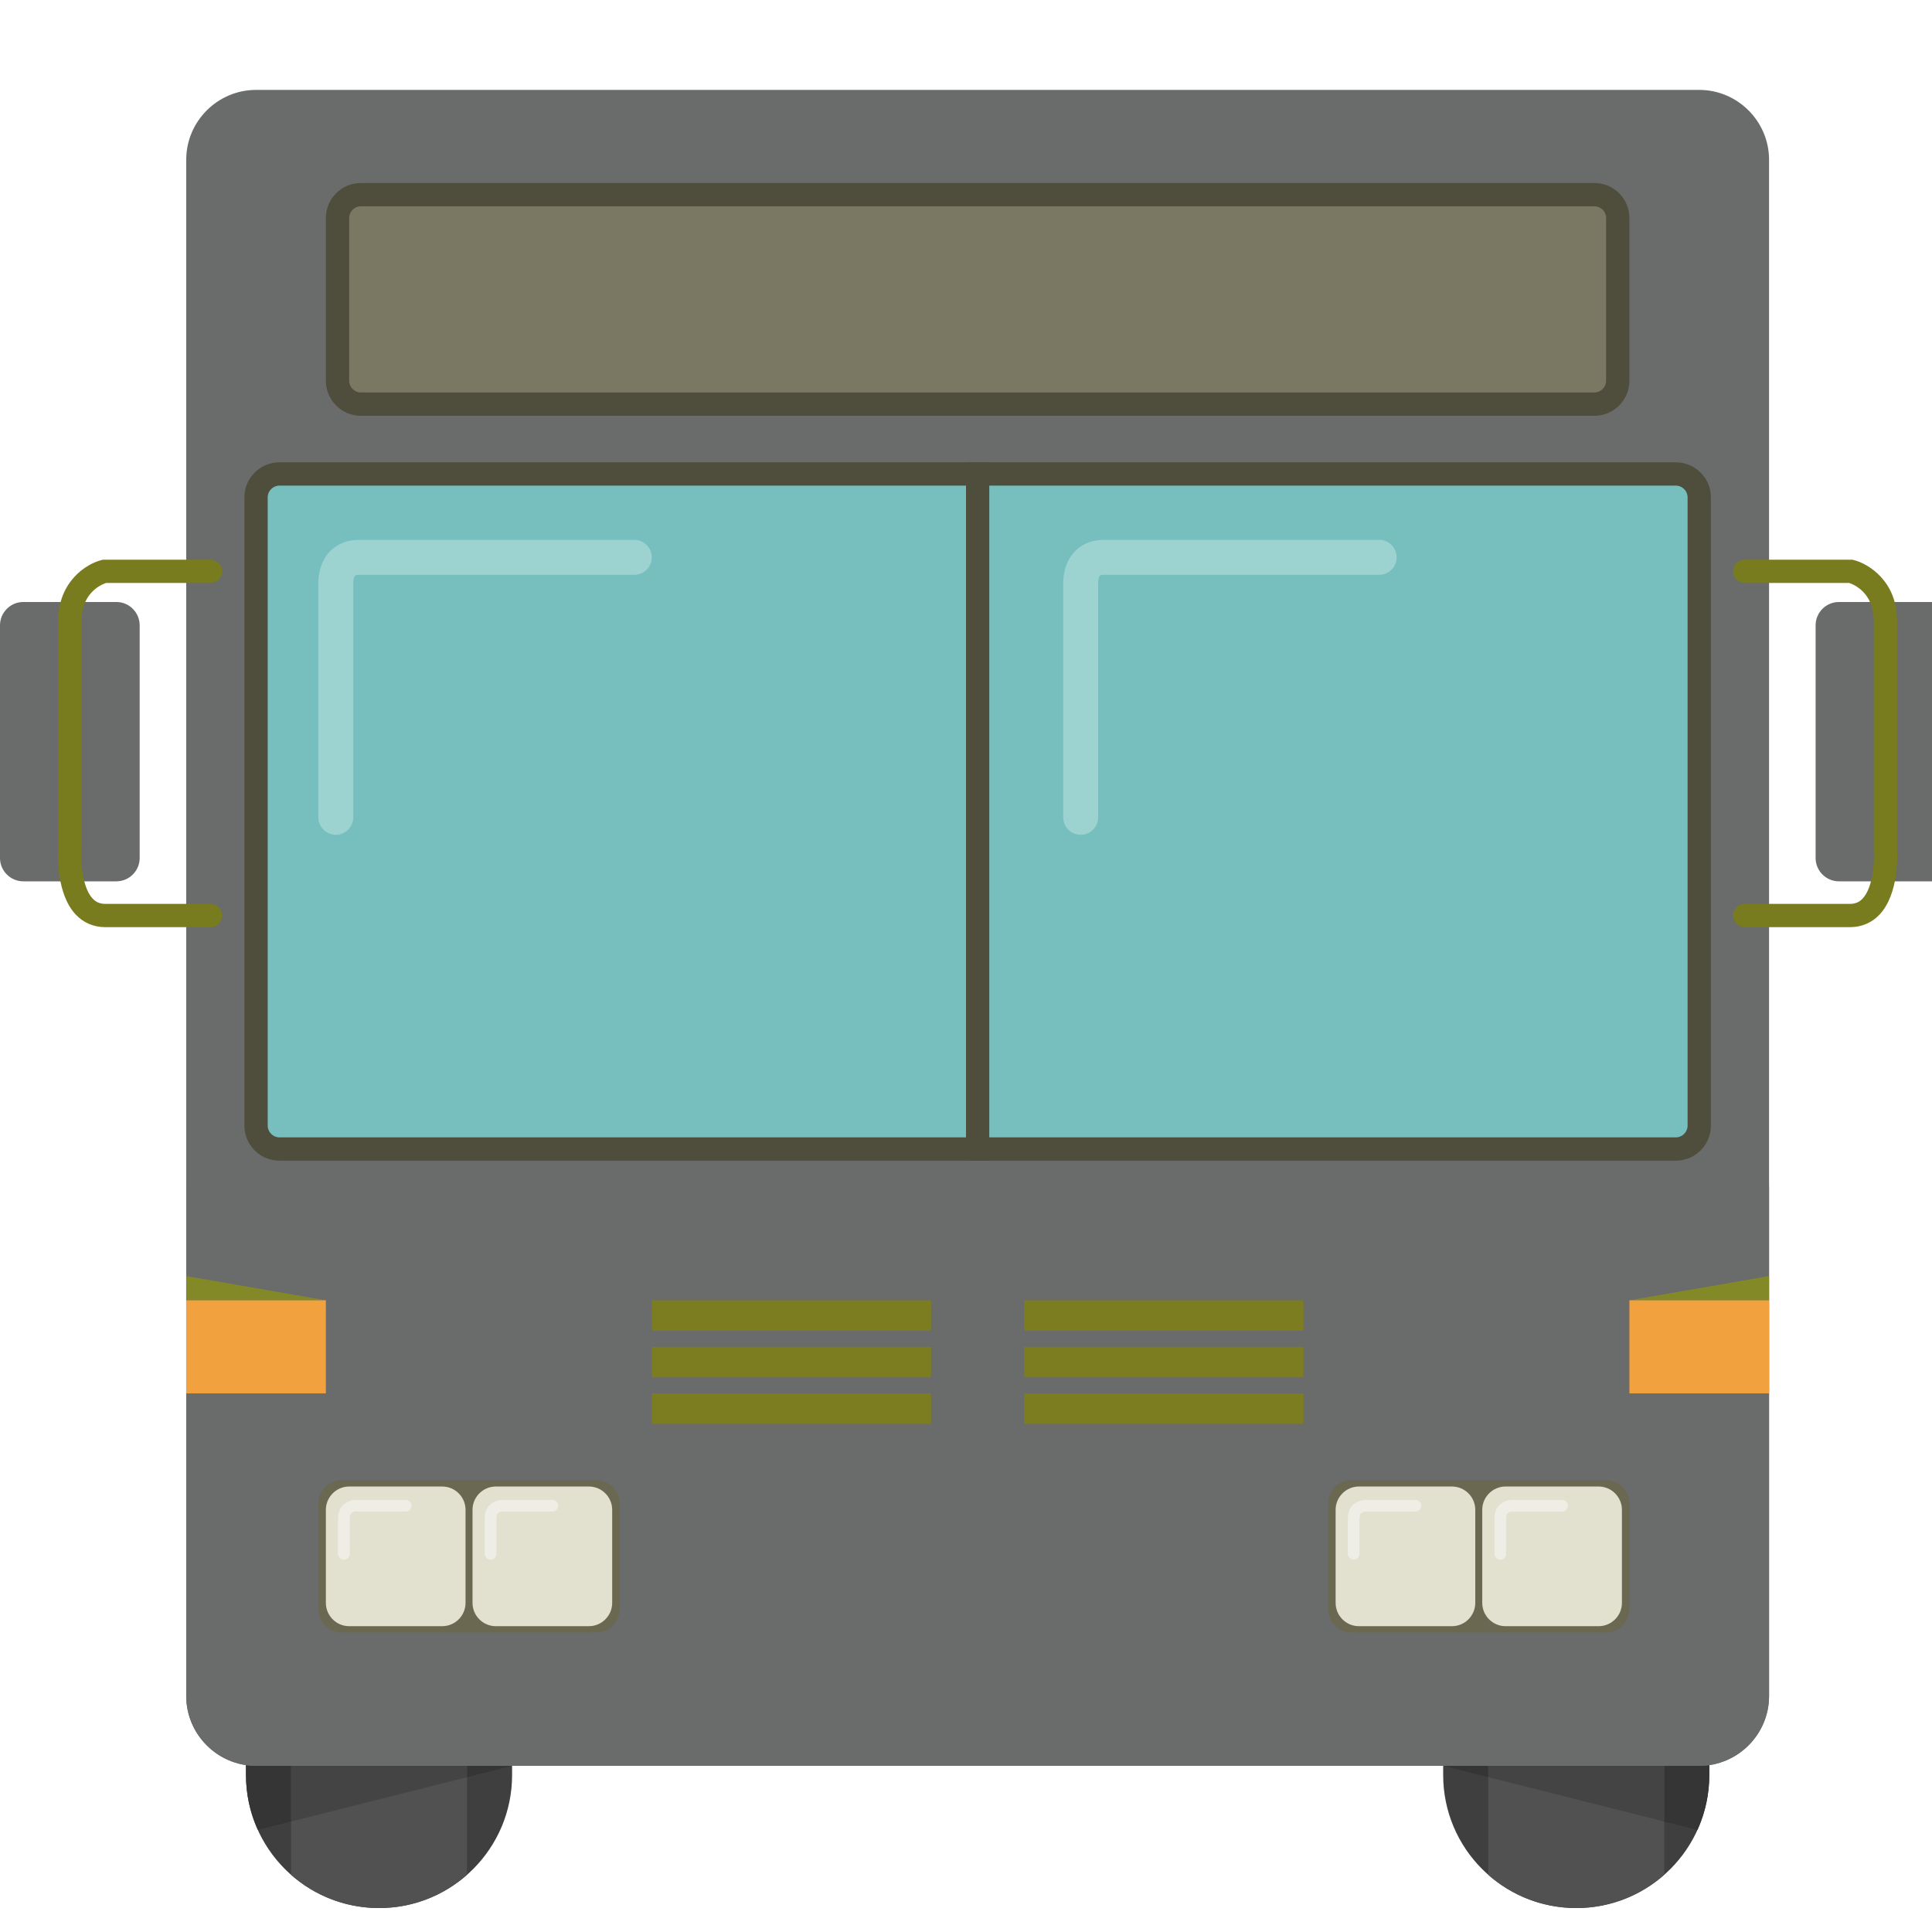 <?xml version="1.0" encoding="utf-8"?>
<!-- Generator: Adobe Illustrator 16.0.3, SVG Export Plug-In . SVG Version: 6.00 Build 0)  -->
<!DOCTYPE svg PUBLIC "-//W3C//DTD SVG 1.1//EN" "http://www.w3.org/Graphics/SVG/1.1/DTD/svg11.dtd">
<svg version="1.1" id="Layer_1" xmlns="http://www.w3.org/2000/svg" xmlns:xlink="http://www.w3.org/1999/xlink"
	 width="50px" height="50px" viewBox="0 0 138.346 134.916"
	 xml:space="preserve">
<g>
	<g>
		<g>
			<g>
				<path fill="#3F3F3F" d="M27.142,134.916c-5.262,0-9.528-4.266-9.528-9.528v-3.807H36.67v3.807
					C36.67,130.65,32.404,134.916,27.142,134.916z"/>
			</g>
		</g>
		<g>
			<path fill="#515151" d="M20.843,132.533c1.679,1.482,3.883,2.383,6.299,2.383s4.62-0.9,6.299-2.383v-10.952H20.843V132.533z"/>
		</g>
		<g>
			<g>
				<polygon fill="#353535" points="36.67,124.731 33.441,124.242 33.441,125.545 				"/>
			</g>
			<g>
				<path fill="#353535" d="M20.843,128.721v-5.62l-3.229-0.326v2.613c0,1.403,0.306,2.733,0.85,3.933L20.843,128.721z"/>
			</g>
			<g>
				<polygon fill="#444444" points="33.441,124.242 20.843,123.101 20.843,128.721 33.441,125.545 				"/>
			</g>
		</g>
	</g>
	<g>
		<g>
			<g>
				<path fill="#3F3F3F" d="M112.871,134.916c5.263,0,9.528-4.266,9.528-9.528v-3.807h-19.057v3.807
					C103.342,130.65,107.608,134.916,112.871,134.916z"/>
			</g>
		</g>
		<g>
			<path fill="#515151" d="M119.17,132.533c-1.68,1.482-3.884,2.383-6.3,2.383c-2.415,0-4.62-0.9-6.3-2.383v-10.952h12.6V132.533z"
				/>
		</g>
		<g>
			<g>
				<polygon fill="#353535" points="103.342,124.731 106.571,124.242 106.571,125.545 				"/>
			</g>
			<g>
				<path fill="#353535" d="M119.17,128.721v-5.62l3.229-0.326v2.613c0,1.403-0.306,2.733-0.85,3.933L119.17,128.721z"/>
			</g>
			<g>
				<polygon fill="#444444" points="106.571,124.242 119.17,123.101 119.17,128.721 106.571,125.545 				"/>
			</g>
		</g>
	</g>
	<g>
		<path fill="#6a6b6b" d="M126.678,119.732c0,2.751-2.25,5.001-5,5.001H18.335c-2.75,0-5-2.25-5-5.001V9.723c0-2.75,2.25-5,5-5
			h103.343c2.75,0,5,2.25,5,5V119.732z"/>
	</g>
	<g>
		<path fill="#6a6b6b" d="M121.678,88.063H18.335c-2.75,0-5-2.25-5-5.001v36.67c0,2.751,2.25,5.001,5,5.001h103.343
			c2.75,0,5-2.25,5-5.001v-36.67C126.678,85.813,124.428,88.063,121.678,88.063z"/>
	</g>
	<g>
		<path fill="#4F4D3B" d="M116.677,25.558c0,1.375-1.125,2.5-2.5,2.5H25.836c-1.375,0-2.5-1.125-2.5-2.5V13.89
			c0-1.375,1.125-2.5,2.5-2.5h88.341c1.375,0,2.5,1.125,2.5,2.5V25.558z"/>
	</g>
	<g>
		<g>
			<path fill="#7A7763" d="M25.836,26.391c-0.452,0-0.833-0.381-0.833-0.833V13.89c0-0.451,0.381-0.833,0.833-0.833h88.341
				c0.452,0,0.833,0.382,0.833,0.833v11.668c0,0.452-0.381,0.833-0.833,0.833H25.836z"/>
		</g>
	</g>
	<g>
		<path fill="#4F4D3B" d="M122.511,78.896c0,1.375-1.125,2.501-2.501,2.501H20.002c-1.375,0-2.5-1.126-2.5-2.501V33.892
			c0-1.375,1.125-2.5,2.5-2.5H120.01c1.376,0,2.501,1.125,2.501,2.5V78.896z"/>
	</g>
	<g>
		<g>
			<path fill="#77BFBF" d="M20.002,79.729c-0.452,0-0.833-0.382-0.833-0.834V33.892c0-0.452,0.381-0.833,0.833-0.833H120.01
				c0.452,0,0.834,0.381,0.834,0.833v45.004c0,0.452-0.382,0.834-0.834,0.834H20.002z"/>
		</g>
	</g>
	<g>
		<g>
			<path fill="#9CD3D1" d="M24.046,58.061c-0.69,0-1.25-0.56-1.25-1.25V40.177c-0.014-0.313-0.01-1.497,0.791-2.365
				c0.366-0.396,1.031-0.868,2.126-0.868h19.708c0.69,0,1.25,0.56,1.25,1.25s-0.56,1.25-1.25,1.25H25.713
				c-0.11,0-0.244,0.017-0.287,0.063c-0.092,0.097-0.139,0.378-0.133,0.544L25.3,40.11l-0.003,0.032v16.668
				C25.297,57.501,24.737,58.061,24.046,58.061z"/>
		</g>
	</g>
	<g>
		<g>
			<path fill="#9CD3D1" d="M77.385,58.061c-0.69,0-1.25-0.56-1.25-1.25V40.177c-0.015-0.313-0.01-1.497,0.791-2.365
				c0.366-0.396,1.031-0.868,2.126-0.868h19.707c0.691,0,1.251,0.56,1.251,1.25s-0.56,1.25-1.251,1.25H79.052
				c-0.11,0-0.244,0.017-0.288,0.063c-0.092,0.097-0.139,0.378-0.132,0.544l0.006,0.061l-0.003,0.032v16.668
				C78.635,57.501,78.075,58.061,77.385,58.061z"/>
		</g>
	</g>
	<g>
		<g>
			<rect x="69.173" y="31.392" fill="#4F4D3B" width="1.667" height="50.005"/>
		</g>
	</g>
	<g>
		<polygon fill="#848927" points="13.334,91.396 23.335,91.396 13.334,89.661 		"/>
	</g>
	<g>
		<rect x="13.334" y="91.396" fill="#F1A13E" width="10.001" height="6.668"/>
	</g>
	<g>
		<polygon fill="#848927" points="126.678,91.396 116.677,91.396 126.678,89.661 		"/>
	</g>
	<g>
		<rect x="116.677" y="91.396" fill="#F1A13E" width="10.001" height="6.668"/>
	</g>
	<g>
		<g>
			<rect x="46.671" y="91.396" fill="#7C7C21" width="20.002" height="2.181"/>
		</g>
		<g>
			<rect x="73.34" y="91.396" fill="#7C7C21" width="20.002" height="2.181"/>
		</g>
		<g>
			<rect x="46.671" y="94.73" fill="#7C7C21" width="20.002" height="2.181"/>
		</g>
		<g>
			<rect x="73.34" y="94.73" fill="#7C7C21" width="20.002" height="2.181"/>
		</g>
		<g>
			<rect x="46.671" y="98.064" fill="#7C7C21" width="20.002" height="2.181"/>
		</g>
		<g>
			<rect x="73.34" y="98.064" fill="#7C7C21" width="20.002" height="2.181"/>
		</g>
	</g>
	<g>
		<g>
			<g>
				<path fill="#6B6851" d="M44.372,113.516c0,0.917-0.75,1.667-1.667,1.667H24.467c-0.917,0-1.667-0.75-1.667-1.667v-7.567
					c0-0.917,0.75-1.667,1.667-1.667h18.238c0.917,0,1.667,0.75,1.667,1.667V113.516z"/>
			</g>
		</g>
		<g>
			<g>
				<path fill="#E2E1CF" d="M43.837,113.065c0,0.917-0.75,1.667-1.667,1.667h-6.667c-0.917,0-1.667-0.75-1.667-1.667v-6.667
					c0-0.917,0.75-1.667,1.667-1.667h6.667c0.917,0,1.667,0.75,1.667,1.667V113.065z"/>
			</g>
			<g>
				<path fill="#EFEEE6" d="M35.129,109.971c-0.23,0-0.417-0.187-0.417-0.416v-2.588c0-0.913,0.745-1.265,1.246-1.278h3.597
					c0.23,0,0.417,0.187,0.417,0.416c0,0.23-0.187,0.417-0.417,0.417h-3.585c-0.148,0.008-0.423,0.078-0.423,0.445v2.588
					C35.546,109.784,35.359,109.971,35.129,109.971z"/>
			</g>
		</g>
		<g>
			<g>
				<path fill="#E2E1CF" d="M33.336,113.065c0,0.917-0.75,1.667-1.667,1.667h-6.667c-0.917,0-1.667-0.75-1.667-1.667v-6.667
					c0-0.917,0.75-1.667,1.667-1.667h6.667c0.917,0,1.667,0.75,1.667,1.667V113.065z"/>
			</g>
			<g>
				<path fill="#EFEEE6" d="M24.628,109.971c-0.23,0-0.417-0.187-0.417-0.416v-2.588c0-0.913,0.744-1.265,1.245-1.278h3.597
					c0.23,0,0.417,0.187,0.417,0.416c0,0.23-0.187,0.417-0.417,0.417h-3.585c-0.148,0.008-0.423,0.078-0.423,0.445v2.588
					C25.045,109.784,24.858,109.971,24.628,109.971z"/>
			</g>
		</g>
	</g>
	<g>
		<g>
			<g>
				<path fill="#6B6851" d="M116.677,113.516c0,0.917-0.75,1.667-1.667,1.667H96.772c-0.916,0-1.666-0.75-1.666-1.667v-7.567
					c0-0.917,0.75-1.667,1.666-1.667h18.238c0.917,0,1.667,0.75,1.667,1.667V113.516z"/>
			</g>
		</g>
		<g>
			<g>
				<path fill="#E2E1CF" d="M116.142,113.065c0,0.917-0.75,1.667-1.667,1.667h-6.667c-0.917,0-1.667-0.75-1.667-1.667v-6.667
					c0-0.917,0.75-1.667,1.667-1.667h6.667c0.917,0,1.667,0.75,1.667,1.667V113.065z"/>
			</g>
			<g>
				<path fill="#EFEEE6" d="M107.434,109.971c-0.23,0-0.416-0.187-0.416-0.416v-2.588c0-0.913,0.744-1.265,1.244-1.278h3.598
					c0.23,0,0.416,0.187,0.416,0.416c0,0.23-0.186,0.417-0.416,0.417h-3.586c-0.148,0.008-0.423,0.078-0.423,0.445v2.588
					C107.851,109.784,107.665,109.971,107.434,109.971z"/>
			</g>
		</g>
		<g>
			<g>
				<path fill="#E2E1CF" d="M105.641,113.065c0,0.917-0.75,1.667-1.666,1.667h-6.668c-0.916,0-1.666-0.75-1.666-1.667v-6.667
					c0-0.917,0.75-1.667,1.666-1.667h6.668c0.916,0,1.666,0.75,1.666,1.667V113.065z"/>
			</g>
			<g>
				<path fill="#EFEEE6" d="M96.933,109.971c-0.229,0-0.417-0.187-0.417-0.416v-2.588c0-0.913,0.745-1.265,1.246-1.278h3.597
					c0.229,0,0.417,0.187,0.417,0.416c0,0.23-0.188,0.417-0.417,0.417h-3.586c-0.147,0.008-0.423,0.078-0.423,0.445v2.588
					C97.35,109.784,97.164,109.971,96.933,109.971z"/>
			</g>
		</g>
	</g>
	<g>
		<g>
			<path fill="#6a6b6b" d="M140.012,59.728c0,0.917-0.75,1.667-1.666,1.667h-6.668c-0.916,0-1.666-0.75-1.666-1.667V43.06
				c0-0.917,0.75-1.667,1.666-1.667h6.668c0.916,0,1.666,0.75,1.666,1.667V59.728z"/>
		</g>
		<g>
			<g>
				<path fill="#787C1E" d="M124.937,64.677h7.531c0.837,0,1.573-0.315,2.13-0.91c1.389-1.489,1.275-4.297,1.248-4.743V42.756
					c0-2.844-2.033-4.102-3.107-4.369l-0.1-0.024h-7.702c-0.46,0-0.833,0.373-0.833,0.833s0.373,0.833,0.833,0.833h7.479
					c0.382,0.128,1.762,0.729,1.762,2.728v16.323l0.002,0.029c0.047,0.69-0.008,2.673-0.803,3.522
					c-0.242,0.259-0.531,0.379-0.909,0.379h-7.531c-0.46,0-0.833,0.373-0.833,0.834C124.104,64.304,124.477,64.677,124.937,64.677z"
					/>
			</g>
		</g>
	</g>
	<g>
		<g>
			<path fill="#6a6b6b" d="M0,59.728c0,0.917,0.75,1.667,1.667,1.667h6.667c0.917,0,1.667-0.75,1.667-1.667V43.06
				c0-0.917-0.75-1.667-1.667-1.667H1.667C0.75,41.393,0,42.143,0,43.06V59.728z"/>
		</g>
		<g>
			<g>
				<path fill="#787C1E" d="M15.076,64.677H7.544c-0.837,0-1.573-0.315-2.129-0.91c-1.39-1.489-1.276-4.297-1.248-4.743V42.756
					c0-2.844,2.033-4.102,3.107-4.369l0.099-0.024h7.702c0.46,0,0.833,0.373,0.833,0.833s-0.373,0.833-0.833,0.833H7.597
					c-0.382,0.128-1.763,0.729-1.763,2.728v16.323l-0.002,0.029c-0.046,0.69,0.008,2.673,0.803,3.522
					c0.242,0.259,0.531,0.379,0.909,0.379h7.531c0.46,0,0.833,0.373,0.833,0.834C15.909,64.304,15.536,64.677,15.076,64.677z"/>
			</g>
		</g>
	</g>
</g>
</svg>
